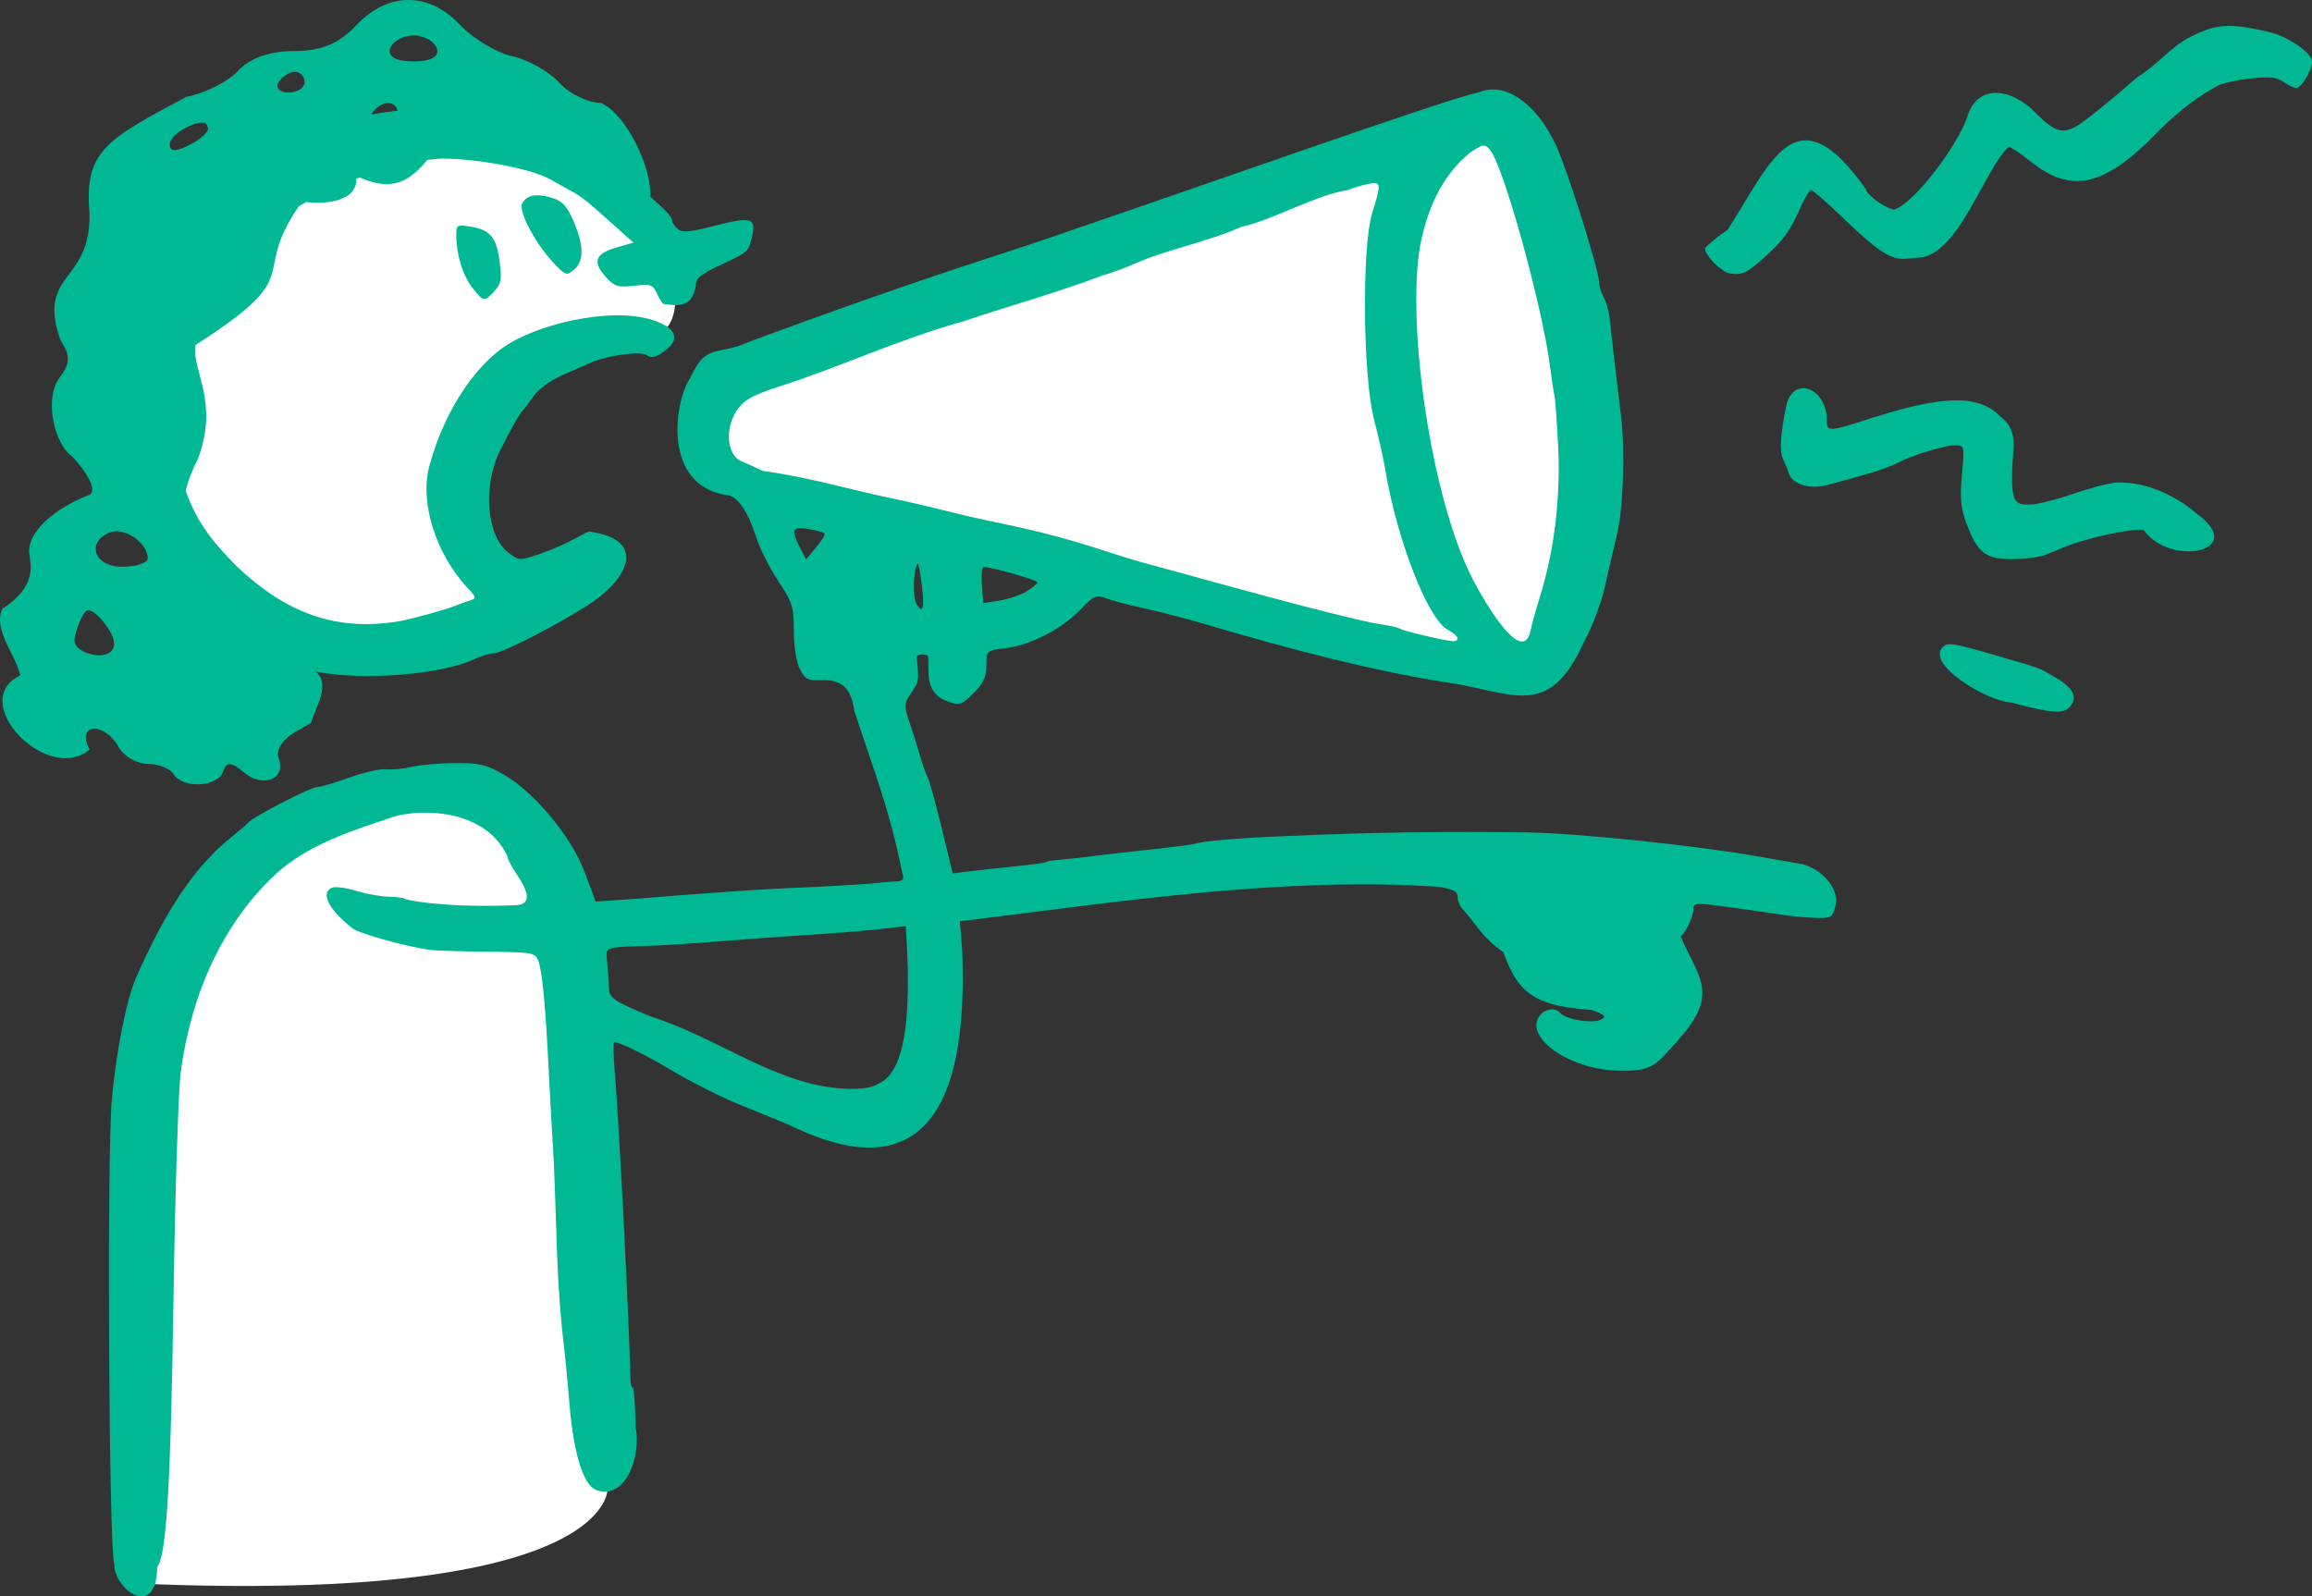 <?xml version="1.0" ?><svg height="143.424mm" viewBox="0 0 207.683 143.424" width="207.683mm" xmlns="http://www.w3.org/2000/svg">
    <rect x="0" y="0" width="207.683" height="143.424" fill="#333333" stroke="none"/>
    <path color="#000" d="m 75.911,-78.091 c -5.621,0.048 -11.677,2.433 -17.365,8.702 -25.377,27.966 8.86,49.096 26.044,35.996 -5.825,-10.107 -10.439,-20.024 12.902,-25.538 3.553,-4.991 -7.366,-18.91 -21.038,-19.157 -0.18,-0.003 -0.361,-0.004 -0.543,-0.003 z m 93.1,1.392 c -0.713,0.022 -1.416,0.183 -2.093,0.476 -5.418,2.344 -54.531,17.977 -61.228,20.572 -7.604,3.307 -5.674,9.983 -1.462,9.922 4.212,-0.061 53.202,14.835 64.015,17.556 10.813,2.721 11.557,-9.71 11.371,-26.976 -0.163,-15.107 -5.613,-21.707 -10.603,-21.55 z m -92.507,59.234 c -1.016,0.013 -2.145,0.131 -3.402,0.354 C 59.693,-14.736 52.537,-6.215 51.607,6.446 50.677,19.108 50.188,53.973 50.188,53.973 c 42.415,1.779 41.904,-8.497 41.904,-8.497 0,0 2.116,-10.129 -2.349,-32.793 -4.046,-20.54 -3.413,-30.271 -13.24,-30.148 z" fill="#FFFFFF" overflow="visible" paint-order="fill markers stroke" transform="translate(-37.521,88.304)"/>
    <path d="m 74.19,-88.304 c -1.619,0.009 -3.242,0.761 -4.646,2.256 -1.564,1.664 -3.166,2.33 -5.609,2.33 -2.178,0 -4.003,0.645 -5.024,1.772 -0.882,0.974 -2.977,2.029 -4.655,2.344 -7.095,3.809 -9.203,4.818 -8.692,10.442 0.124,6.325 -4.652,5.282 -2.682,11.219 0.253,0.762 1.467,1.676 0.087,3.419 -1.652,2.087 -0.428,6.3 1.026,7.208 2.753,3.061 1.551,3.468 1.551,3.468 -2.798,1.064 -5.647,3.208 -5.389,5.309 0.114,0.928 0.717,2.915 -2.434,4.935 -0.845,1.906 1.219,4.102 1.622,5.986 -4.824,2.259 2.397,9.856 6.227,6.649 -1.265,-2.364 1.31,-2.535 2.6,-0.23 0.467,0.835 1.643,1.517 2.612,1.517 0.97,0 2.021,0.42 2.338,0.933 0.818,1.322 3.963,1.156 4.431,-0.234 0.308,-0.915 0.716,-0.898 1.901,0.08 1.753,1.447 3.81,0.562 3.086,-1.327 -0.293,-0.763 0.49,-1.808 1.912,-2.554 0.456,-0.239 0.769,-0.441 1.027,-0.605 0.325,-1.338 1.815,-3.403 0.4,-4.581 4.098,0.83 11.185,0.311 14.265,-1.121 0.611,-0.284 1.38,-0.517 1.708,-0.517 0.836,0 6.655,-3.038 9.09,-4.748 2.942,-2.076 4.697,-5.467 -0.444,-6.193 -0.28,-0.065 -1.821,1.101 -4.486,2.006 -1.797,0.61 -1.862,0.608 -2.787,-0.083 -2.012,-1.502 -2.383,-6.031 -0.758,-9.254 0.993,-1.97 1.783,-3.357 2.05,-3.601 0.106,-0.097 0.53,-0.659 0.942,-1.25 0.429,-0.615 1.552,-1.425 2.629,-1.898 1.034,-0.454 2.198,-0.964 2.586,-1.133 1.455,-0.635 4.498,-1.024 4.967,-0.635 0.33,0.274 0.695,0.22 1.33,-0.197 1.287,-0.843 1.463,-1.632 0.522,-2.341 -3.082,-2.025 -9.828,-0.793 -13.485,1.086 -3.377,1.611 -6.543,6.196 -7.939,11.496 -0.843,3.199 0.617,7.826 3.414,10.824 0.844,0.904 0.857,0.973 0.222,1.179 -0.37,0.12 -0.991,0.346 -1.379,0.501 -0.826,0.33 -3.496,1.071 -4.763,1.321 -5.967,1.06 -10.441,-0.822 -14.748,-4.871 -2.499,-2.514 -3.661,-4.182 -4.617,-6.813 0.218,-0.897 0.576,-1.851 1.107,-2.867 1.937,-5.207 -0.587,-7.927 -0.222,-10.229 10.263,-6.571 4.822,-5.931 9.277,-12.47 0.222,-0.129 0.445,-0.257 0.67,-0.381 1.88,0.233 4.594,-0.122 4.491,-2.085 0.105,-0.04 0.209,-0.079 0.313,-0.118 3.1,1.382 4.615,0.157 6.071,-1.577 0.443,-0.057 0.874,-0.1 1.283,-0.12 3.25,0 8.112,0.924 9.732,1.848 0.705,0.403 1.605,0.905 1.999,1.117 0.829,0.446 1.347,0.863 3.75,3.014 l 1.753,1.569 -1.611,0.47 c -1.869,0.545 -2.092,1.304 -0.793,2.705 0.71,0.766 1.034,0.858 2.467,0.701 1.509,-0.166 1.684,-0.105 2.061,0.723 0.227,0.498 0.506,0.916 0.62,0.929 1.573,0.197 2.512,0.176 2.854,-1.605 0,-0.731 0.374,-1.05 2.27,-1.936 2.517,-1.177 2.49,-1.151 2.822,-2.7 0.324,-1.511 -0.201,-1.629 -3.473,-0.78 -2.138,0.555 -2.822,0.614 -3.225,0.28 -0.281,-0.233 -0.511,-0.57 -0.511,-0.749 0,-0.322 -0.451,-0.835 -1.96,-2.156 0.112,-2.685 -2.133,-7.358 -4.421,-8.433 -1.165,0 -2.857,-0.815 -3.758,-1.811 -0.902,-0.996 -2.8,-2.066 -4.221,-2.378 -1.42,-0.312 -3.547,-1.595 -4.726,-2.849 -1.391,-1.48 -3.006,-2.216 -4.625,-2.208 z m 163.527,2.324 c -1.207,0.009 -2.155,0.339 -3.535,1.041 -1.673,0.862 -2.857,2.469 -4.667,3.563 -2.286,2.022 -4.685,3.956 -5.452,4.397 -1.272,0.731 -2.004,0.508 -3.579,-1.089 -2.574,-2.611 -5.413,-2.507 -6.233,0.229 -0.693,2.229 -4.479,7.554 -6.552,8.37 -0.649,0 -2.55,-1.353 -2.55,-1.815 -6.352,-9.042 -8.572,-2.305 -12.435,3.612 -1.116,0.783 -2.028,1.551 -2.028,1.706 0,0.622 1.473,2.102 2.212,2.222 1.139,0.185 1.555,-0.018 3.301,-1.607 1.599,-1.455 2.132,-2.221 3.176,-4.559 0.325,-0.728 0.704,-1.323 0.843,-1.323 0.139,0 1.494,1.194 3.011,2.653 2.984,2.87 4.205,3.652 5.499,3.52 0.458,-0.047 1.11,-0.106 1.448,-0.13 3.429,-0.58 5.73,-8.151 7.796,-9.923 0.168,0 1.087,0.622 2.041,1.382 3.553,2.829 6.55,2.163 11.065,-2.459 1.924,-1.969 3.678,-3.336 5.672,-4.417 0.403,-0.219 1.714,-0.508 2.914,-0.644 1.7,-0.192 2.353,-0.126 2.962,0.3 0.43,0.301 0.949,0.547 1.155,0.547 0.549,0 1.62,-1.968 1.393,-2.56 -0.322,-0.84 -2.318,-2.124 -3.843,-2.472 -1.579,-0.361 -2.675,-0.549 -3.614,-0.542 z m -163.048,0.864 c 0.94,0 1.884,0.524 2.098,1.165 0.246,0.738 -0.524,1.165 -2.098,1.165 -1.574,0 -2.342,-0.427 -2.097,-1.165 0.214,-0.641 1.157,-1.165 2.097,-1.165 z m -10.662,3.262 c 0.482,0 0.877,0.419 0.877,0.932 0,0.512 -0.654,0.932 -1.453,0.932 -0.799,0 -1.194,-0.419 -0.877,-0.932 0.317,-0.513 0.971,-0.932 1.453,-0.932 z m 107.512,1.589 c -0.38,0.012 -0.755,0.089 -1.119,0.237 -3.265,0.725 -23.749,8.021 -36.689,12.428 -1.358,0.489 -4.454,1.528 -6.879,2.307 -6.945,2.248 -15.037,5.099 -22.401,7.84 -0.194,0.138 -0.908,0.36 -1.587,0.494 -1.854,0.369 -2.281,0.477 -3.392,2.724 -1.381,2.205 -2.375,9.428 3.221,10.392 1.206,0 2.154,1.852 2.787,3.844 0.311,0.977 1.194,2.723 1.963,3.88 1.281,1.928 1.399,2.305 1.408,4.503 0.006,1.439 0.225,2.814 0.547,3.436 0.467,0.903 0.718,1.031 1.937,0.983 1.83,-0.072 2.666,0.71 2.947,2.756 1.971,5.996 3.13,8.788 4.299,14.502 0.201,0.663 0.103,0.799 -0.595,0.823 -0.459,0.016 -1.232,0.082 -1.717,0.146 -0.485,0.064 -3.065,0.227 -5.732,0.361 -4.311,0.144 -10.61,0.617 -16.14,1.076 l -3.351,0.225 -0.964,-2.595 c -1.188,-3.2 -4.525,-7.233 -7.289,-8.812 -1.591,-0.909 -2.194,-1.051 -4.381,-1.036 -1.395,0.01 -3.139,0.163 -3.877,0.34 -0.738,0.177 -1.769,0.274 -2.292,0.217 -0.523,-0.057 -2.002,0.275 -3.288,0.739 -1.285,0.464 -2.572,0.843 -2.859,0.843 -0.625,0 -5.871,2.704 -6.275,3.234 -0.098,0.129 -0.753,0.691 -1.454,1.248 -3.234,2.57 -5.871,6.446 -8.592,12.628 -0.854,1.94 -1.783,6.574 -2.185,10.907 -0.458,4.925 -0.271,40.879 0.218,41.792 -0.057,2.302 3.824,5.088 3.85,0.282 0.836,-1.007 1.209,-7.134 1.467,-24.052 0.148,-9.701 0.442,-18.909 0.654,-20.461 0.981,-7.178 3.839,-13.23 8.265,-17.496 2.926,-2.801 6.862,-4.081 11.077,-5.465 2.624,-0.669 8.045,-0.515 9.986,3.58 0,0.225 0.397,0.994 0.882,1.708 1.193,1.758 1.164,2.666 -0.088,2.725 -2.85,0.136 -7.069,0.077 -9.838,-0.506 -0.135,-0.135 -0.815,-0.246 -1.51,-0.249 -0.695,-0.003 -2.022,-0.234 -2.948,-0.515 -0.926,-0.281 -1.919,-0.421 -2.205,-0.311 -1.118,0.429 -0.372,1.944 1.8,3.658 0.637,0.502 5.261,1.764 7.204,1.966 0.485,0.05 2.754,0.113 5.043,0.138 3.94,0.044 4.177,0.087 4.451,0.82 0.353,0.946 0.639,3.95 0.929,9.77 0.121,2.425 0.288,5.442 0.372,6.703 0.084,1.261 0.219,4.595 0.301,7.408 0.137,4.725 0.341,7.811 0.725,10.936 0.083,0.679 0.3,2.981 0.482,5.115 0.378,4.438 1.248,7.189 2.41,7.617 2.755,0.947 4.012,-3.283 3.53,-5.586 -0.041,-1.988 -0.159,-3.616 -0.263,-3.616 -0.104,0 -0.196,-0.28 -0.204,-0.619 -0.14,-5.729 -1.05,-23.545 -1.424,-27.87 -0.121,-1.407 -0.139,-2.557 -0.039,-2.557 0.468,0 2.776,1.122 4.854,2.361 2.09,1.246 4.711,2.573 6.526,3.304 0.785,0.316 2.636,1.07 4.203,1.712 14.675,7.292 16.035,-6.039 15.675,-15.553 l -0.213,-2.679 2.163,-0.267 c 12.238,-1.522 27.25,-3.771 40.88,-2.827 1.284,0.207 1.676,0.42 1.676,0.911 0,0.352 0.204,0.85 0.454,1.106 0.25,0.256 0.902,1.059 1.449,1.783 0.547,0.725 1.533,1.651 2.192,2.058 1.179,3.124 2.196,4.858 7.859,5.184 1.269,0.436 1.44,0.592 0.952,0.866 -0.756,0.423 -3.214,0.021 -3.739,-0.611 -0.415,-0.5 -1.392,-0.322 -1.841,0.334 -1.318,1.925 2.711,4.748 6.955,4.874 3.272,0.097 3.457,-0.408 5.657,-2.896 3.61,-4.084 1.637,-5.511 0.088,-9.165 0.477,-0.356 1.142,-1.765 1.142,-2.417 0,-0.61 0.176,-0.62 3.263,-0.199 1.795,0.245 3.898,0.548 4.674,0.673 0.776,0.125 2.115,0.252 2.975,0.283 1.484,0.052 1.579,-0.003 1.861,-1.089 0.371,-1.647 -1.338,-3.317 -2.984,-3.735 -0.631,-0.107 -2.496,-0.431 -4.145,-0.721 -5.457,-0.96 -15.984,-2.053 -20.471,-2.126 -6.587,-0.121 -14.365,-0.013 -21.687,0.323 -4.291,0.172 -7.328,0.427 -8.29,0.696 -0.291,0.081 -2.195,0.326 -4.232,0.544 -2.037,0.218 -4.259,0.474 -4.939,0.569 -0.68,0.095 -1.871,0.227 -2.647,0.292 -0.776,0.066 -1.411,0.147 -1.411,0.18 0,0.105 -0.996,0.25 -3.351,0.489 -1.261,0.128 -2.935,0.311 -3.719,0.408 l -1.425,0.176 -1.012,-4.15 c -0.556,-2.282 -1.116,-4.309 -1.245,-4.503 -0.128,-0.194 -0.437,-1.067 -0.686,-1.94 -0.249,-0.873 -0.683,-2.25 -0.965,-3.061 -0.423,-1.217 -0.432,-1.601 -0.055,-2.205 0.896,-1.414 0.975,-1.087 0.737,-3.553 0.005,-0.378 1.027,-0.298 1.027,-0.036 0.053,1.739 -0.154,2.876 1.241,3.792 1.555,0.65 1.663,0.627 2.899,-0.609 0.83,-0.83 1.086,-1.4 1.086,-2.42 0,-1.328 0.008,-1.336 1.676,-1.541 2.278,-0.28 5.05,-1.693 6.712,-3.423 1.254,-1.305 1.465,-1.401 2.346,-1.066 0.532,0.202 2.105,0.615 3.495,0.918 1.39,0.302 3.798,0.928 5.351,1.389 7.639,2.247 15.076,4.257 22.815,5.419 5.46,1.025 8.311,2.821 11.34,-3.92 0.683,-1.221 1.504,-3.407 1.825,-4.86 0.321,-1.452 0.817,-3.593 1.103,-4.757 0.541,-2.208 0.714,-7.551 0.342,-10.583 -0.377,-3.079 -0.92,-7.723 -1.03,-8.82 -0.059,-0.582 -0.294,-1.405 -0.523,-1.829 -0.229,-0.424 -0.416,-1.029 -0.416,-1.346 0,-1.061 -2.873,-10.193 -3.882,-12.34 -1.497,-3.186 -3.706,-5.046 -5.758,-4.983 z m -99.125,1.207 c 0.406,0 0.747,0.299 0.846,0.699 -0.779,0.083 -1.566,0.198 -2.355,0.343 0.016,-0.036 0.033,-0.072 0.056,-0.109 0.317,-0.513 0.971,-0.932 1.453,-0.932 z m -16.772,1.77 v 0 c 0.317,-0.009 0.529,0.096 0.529,0.368 0.278,0.278 -0.37,0.974 -1.439,1.546 -1.347,0.721 -1.944,0.735 -1.944,0.045 0,-0.847 1.902,-1.93 2.854,-1.96 z m 115.215,2.067 c 0.185,0.014 0.325,0.149 0.536,0.393 1.193,1.382 4.703,14.061 5.39,19.471 0.136,1.067 0.314,2.258 0.396,2.646 0.083,0.388 0.235,2.531 0.339,4.763 0.205,4.409 -0.376,9.151 -1.608,13.13 -0.377,1.219 -0.778,2.652 -0.89,3.186 -0.705,3.212 -4.072,-2.458 -5.236,-4.734 -3.722,-7.274 -5.911,-22.846 -4.674,-29.838 0.548,-2.972 1.823,-6.288 4.567,-8.447 0.631,-0.406 0.943,-0.588 1.18,-0.569 z m -9.8,3.368 c 0.534,0.039 0.388,0.622 -0.25,2.684 -0.951,3.071 -0.846,14.669 0.167,18.575 0.403,1.552 0.834,3.457 0.96,4.233 1.035,6.406 3.84,13.664 5.655,14.635 0.49,0.262 0.891,0.609 0.891,0.77 0,0.161 -0.198,0.277 -0.441,0.257 -0.857,-0.07 -4.368,-0.9 -4.714,-1.114 -0.193,-0.12 -0.978,-0.299 -1.744,-0.399 -1.358,-0.177 -7.169,-1.648 -14.621,-3.701 -2.037,-0.561 -5.291,-1.452 -7.232,-1.981 -3.929,-1.149 -5.886,-2.108 -13.406,-3.628 -0.97,-0.201 -2.795,-0.627 -4.057,-0.948 -1.261,-0.321 -3.325,-0.797 -4.586,-1.057 -3.948,-0.816 -7.175,-1.861 -11.642,-2.473 -0.485,-0.251 -1.3,-0.622 -1.812,-0.824 -1.656,-0.666 -1.549,-3.679 -0.063,-5.138 0.28,-0.274 0.746,-0.79 3.4,-1.628 5.304,-1.684 10.806,-4.278 16.546,-5.852 3.67,-1.264 8.284,-2.521 12.444,-4.107 0.776,-0.213 2.056,-0.68 2.845,-1.037 2.94,-1.31 6.422,-1.915 9.704,-3.353 2.617,-0.544 6.628,-2.844 9.511,-3.294 0.297,-0.144 1.051,-0.374 1.675,-0.511 0.336,-0.074 0.589,-0.121 0.767,-0.109 z m -75.228,1.094 c -0.653,0 -1.109,0.241 -1.379,0.722 -0.392,0.7 1.291,3.816 2.993,5.541 0.933,0.946 1.018,0.966 1.676,0.403 0.896,-0.767 0.879,-2.164 -0.05,-4.325 -0.573,-1.333 -0.995,-1.807 -1.852,-2.084 -0.534,-0.172 -0.996,-0.258 -1.388,-0.258 z m -6.737,2.724 c -0.54,-0.03 -0.568,0.171 -0.562,0.902 0.015,1.751 0.583,3.587 1.45,4.683 1.016,1.286 1.06,1.292 1.967,0.301 0.623,-0.681 0.69,-1.058 0.475,-2.66 -0.294,-2.193 -0.835,-2.844 -2.602,-3.131 -0.311,-0.051 -0.549,-0.087 -0.729,-0.097 z m 120.443,14.609 c -0.69,0 -1.338,0.517 -1.563,1.675 -0.517,2.657 -0.593,3.975 -0.267,4.662 0.19,0.4 0.435,1.008 0.545,1.351 0.301,0.94 1.915,1.425 3.385,1.019 0.683,-0.189 2.176,-0.599 3.317,-0.912 1.141,-0.313 2.49,-0.793 2.998,-1.067 1.3,-0.701 4.244,-1.604 5.229,-1.604 0.817,0 0.825,0.038 0.597,2.653 -0.182,2.092 -0.1,3.005 0.391,4.321 1.002,2.689 1.716,3.256 4.1,3.256 1.121,0 2.482,-0.178 3.025,-0.396 0.543,-0.218 1.304,-0.528 1.692,-0.688 2.055,-0.848 6.225,-1.739 7.122,-1.522 2.466,3.373 9.382,1.887 4.803,-1.445 -1.41,-1.249 -4.202,-2.976 -7.338,-2.829 -2.576,0.401 -4.588,1.496 -7.358,1.957 -1.605,0.085 -2.017,0.046 -1.92,-3.169 0.058,-1.943 0.593,-3.465 -1.077,-4.729 -1.9,-1.965 -5.067,-1.927 -11.505,0.135 -3.92,1.256 -4.068,1.264 -4.068,0.233 0,-1.803 -1.098,-2.903 -2.107,-2.902 z m -90.074,12.575 c 0.181,0.003 0.407,0.028 0.678,0.072 0.703,0.114 1.358,0.287 1.455,0.384 0.097,0.097 -0.234,0.664 -0.735,1.26 l -0.912,1.083 -0.543,-1.051 c -0.683,-1.321 -0.729,-1.758 0.056,-1.749 z m -61.507,0.275 c 1.264,-0.036 2.86,1.225 2.86,2.443 0,0.41 -1.049,0.746 -2.33,0.746 -2.493,0 -3.252,-2.243 -1.045,-3.09 0.161,-0.062 0.335,-0.094 0.516,-0.099 z m 72.037,2.914 c 0.07,0.043 0.221,0.846 0.349,1.87 0.271,2.166 0.083,2.769 -0.515,1.652 -0.323,-0.603 -0.212,-3.141 0.153,-3.52 0.004,-0.004 0.008,-0.004 0.013,-0.003 z m 5.905,0.296 c 0.726,0 4.838,1.171 4.838,1.378 0,0.129 -0.451,0.5 -1.003,0.826 -0.551,0.326 -1.645,0.695 -2.431,0.821 l -1.428,0.228 -0.13,-1.626 c -0.071,-0.895 -0.003,-1.626 0.153,-1.626 z m -80.486,3.894 c 0.49,-0.025 1.225,0.622 2.022,1.897 1.657,3.059 -3.083,2.361 -3.203,0.86 0,-0.85 0.801,-2.738 1.182,-2.757 z m 167.349,3.048 c -0.274,-0.006 -0.43,0.051 -0.586,0.148 -1.922,1.458 3.749,4.969 6.05,5.089 3.583,0.967 4.711,1.044 5.278,0.361 0.686,-0.827 0.287,-1.661 -1.221,-2.551 -1.628,-0.96 -1.335,-0.847 -4.763,-1.845 -2.984,-0.869 -4.156,-1.188 -4.758,-1.202 z m -93.852,25.323 c 0.283,4.613 0.647,12.445 -2.221,14.037 -0.551,0.306 -1.045,0.61 -2.853,0.585 -6.313,-0.127 -11.509,-4.494 -17.937,-6.542 -3.292,-1.384 -3.615,-1.61 -3.651,-2.551 -0.02,-0.511 -0.09,-1.525 -0.157,-2.253 -0.135,-1.479 -0.44,-1.36 3.896,-1.514 1.164,-0.041 3.307,-0.171 4.762,-0.288 3.445,-0.278 7.327,-0.558 10.407,-0.75 1.358,-0.085 3.536,-0.262 4.841,-0.392 z" fill="#00B894" transform="translate(-37.521,88.304)"/>
</svg>